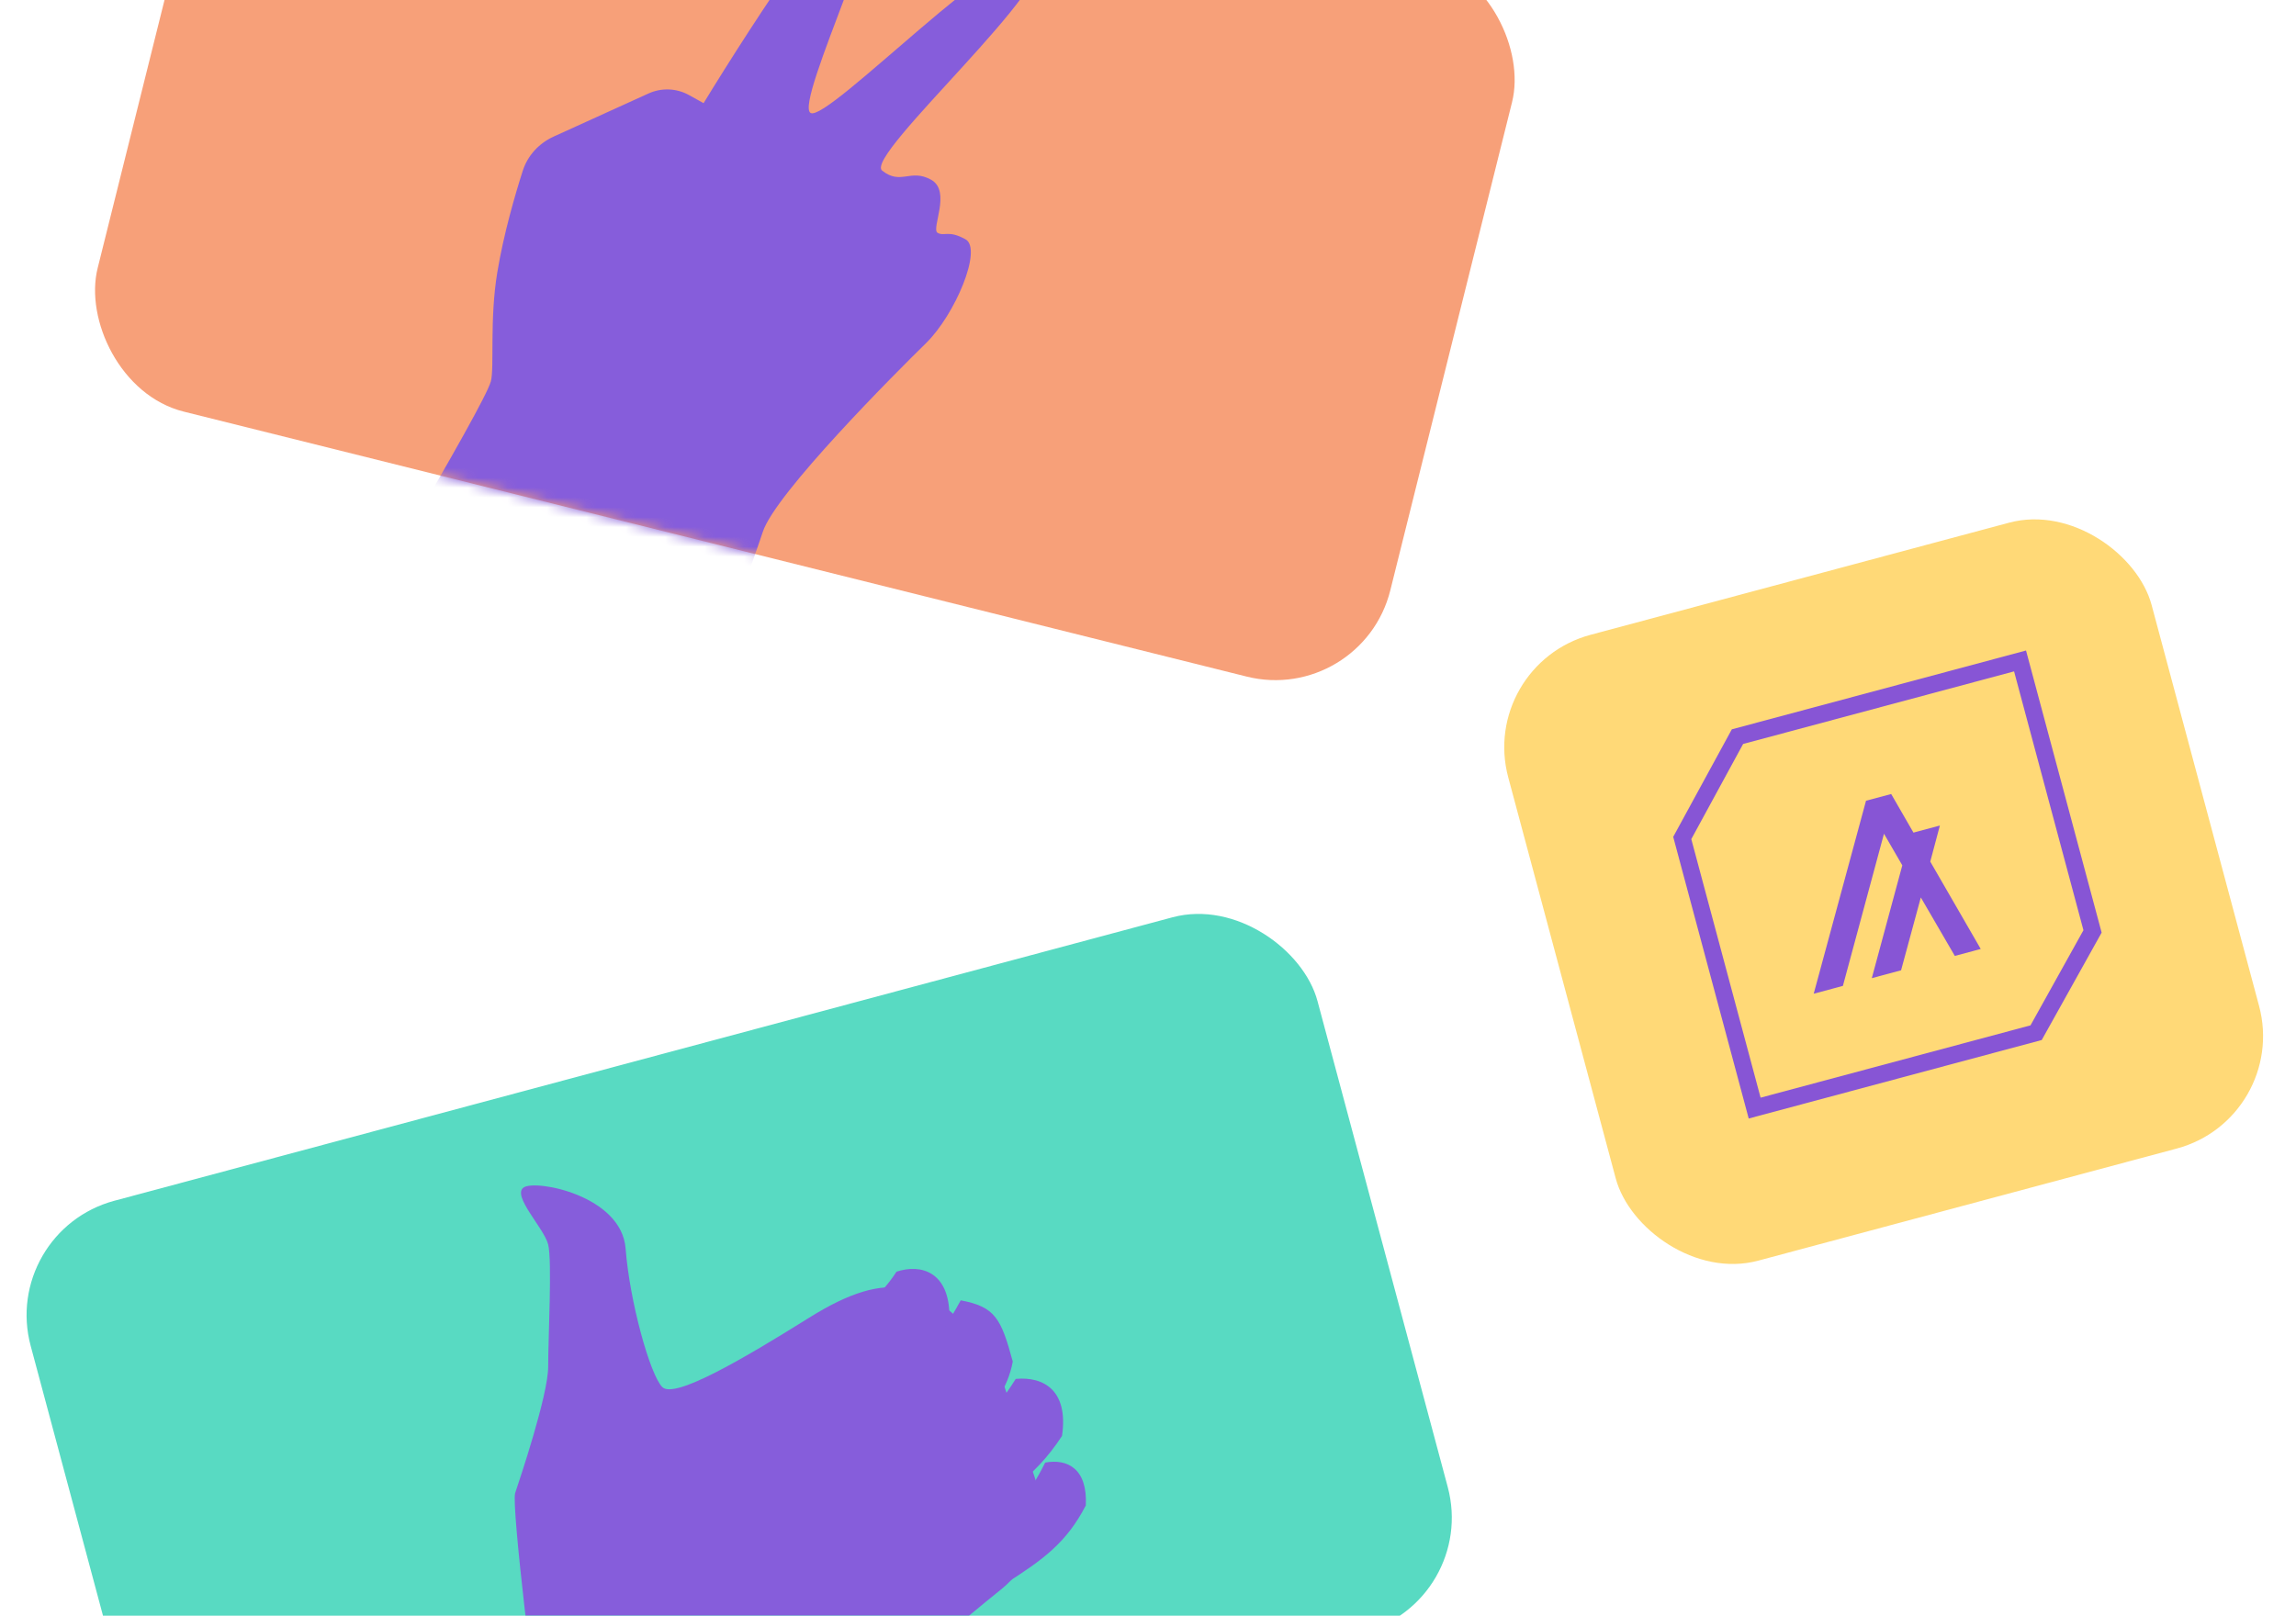 <svg width="233" height="164" viewBox="0 0 233 164" fill="none" xmlns="http://www.w3.org/2000/svg">
<rect y="124.992" width="135.196" height="75.109" rx="12.017" transform="rotate(-15 0 124.992)" fill="#58DAC2"/>
<mask id="mask0_13976_155248" style="mask-type:alpha" maskUnits="userSpaceOnUse" x="2" y="92" width="146" height="103">
<rect y="124.992" width="135.196" height="75.109" rx="12.017" transform="rotate(-15 0 124.992)" fill="#58DAC2"/>
</mask>
<g mask="url(#mask0_13976_155248)">
<path d="M53.975 182.566C53.975 184.551 53.561 207.38 53.561 218.546C58.938 219.787 82.098 219.373 87.888 218.546C87.888 216.892 83.752 179.67 84.579 177.189C85.109 175.598 93.552 167.795 101.567 161.352C104.939 158.641 106.396 154.135 105.028 150.031L101.636 139.856C101.296 138.834 100.795 137.866 100.123 137.025C94.412 129.883 90.233 128.679 82.098 133.764C75.48 137.9 68.45 142.035 67.209 140.795C65.968 139.554 63.9 132.11 63.487 126.733C63.073 121.357 54.388 119.702 53.148 120.53C51.907 121.357 55.215 124.665 55.629 126.32C56.042 127.974 55.629 135.832 55.629 138.727C55.629 141.622 52.694 150.307 52.28 151.547C51.866 152.788 54.388 173.467 54.802 175.121C55.215 176.775 53.975 180.084 53.975 182.566Z" fill="#865DDB"/>
<path d="M78.981 139.248C82.29 136.27 88.08 133.634 90.975 129.084C93.456 128.257 96.351 129.085 96.351 133.634C92.216 138.597 90.148 139.662 85.185 141.73C80.222 143.797 74.845 142.97 78.981 139.248Z" fill="#865DDB"/>
<path d="M83.955 147.997C87.15 144.135 92.397 141.275 97.497 131.991C100.969 132.646 101.59 133.797 102.777 138.209C101.717 143.85 96.716 145.888 91.473 149.095C86.23 152.303 79.96 152.823 83.955 147.997Z" fill="#865DDB"/>
<path d="M89.322 153.085C92.687 149.643 98.38 147.469 103.076 139.967C105.958 139.697 108.45 141.178 107.773 145.757C104.865 150.184 101.741 152.027 96.459 154.693C91.178 157.359 85.116 157.387 89.322 153.085Z" fill="#865DDB"/>
<path d="M96.217 159.987C98.609 156.979 102.926 154.835 106.065 148.459C108.312 148.044 110.382 149.07 110.188 152.813C108.229 156.584 105.908 158.285 101.951 160.798C97.993 163.31 93.227 163.747 96.217 159.987Z" fill="#865DDB"/>
</g>
<rect x="150" y="67.494" width="67.593" height="65.766" rx="11.814" transform="rotate(-15 150 67.494)" fill="#FFD977"/>
<path d="M207.197 105.567L177.46 113.535L169.799 84.943L175.748 74.03L205.603 66.03L213.276 94.664L207.197 105.567ZM178.667 111.418L206.057 104.079L211.43 94.422L204.39 68.148L176.894 75.516L171.635 85.175L178.667 111.418Z" fill="#8755D5"/>
<path d="M201.006 96.325L198.377 97.03L194.927 91.097L192.922 98.491L189.952 99.287L193.047 87.837L191.188 84.627L187.019 100.073L184.057 100.867L189.365 81.279L191.918 80.595L194.179 84.514L196.861 83.796L195.885 87.457L201.006 96.325Z" fill="#8755D5"/>
<rect x="25.172" y="-34" width="135.196" height="75.109" rx="12.017" transform="rotate(14 25.172 -34)" fill="#F7A079"/>
<mask id="mask1_13976_155248" style="mask-type:alpha" maskUnits="userSpaceOnUse" x="9" y="-32" width="145" height="102">
<rect x="25.172" y="-34" width="135.196" height="75.109" rx="12.017" transform="rotate(14 25.172 -34)" fill="#F7A079"/>
</mask>
<g mask="url(#mask1_13976_155248)">
<path d="M49.814 38.707C49.133 41.253 34.731 65.369 27.614 77.109L58.824 105.173C63.599 92.44 76.414 57.106 77.405 54C78.643 50.118 90.97 37.764 93.955 34.851C96.939 31.937 99.728 25.259 97.982 24.291C96.235 23.324 95.848 24.022 95.15 23.635C94.451 23.248 96.582 19.404 94.486 18.242C92.391 17.081 91.422 18.828 89.52 17.317C87.619 15.806 108.049 -2.106 105.293 -4.548C102.537 -6.989 84.009 12.435 82.263 11.467C80.516 10.499 91.285 -11.399 88.84 -12.754C86.884 -13.838 76.399 2.278 71.401 10.471L69.92 9.65C68.655 8.949 67.132 8.888 65.814 9.487L56.188 13.863C54.705 14.537 53.552 15.774 53.054 17.325C52.272 19.76 51.118 23.715 50.466 27.647C49.669 32.45 50.181 37.334 49.814 38.707Z" fill="#865DDB"/>
</g>
</svg>
